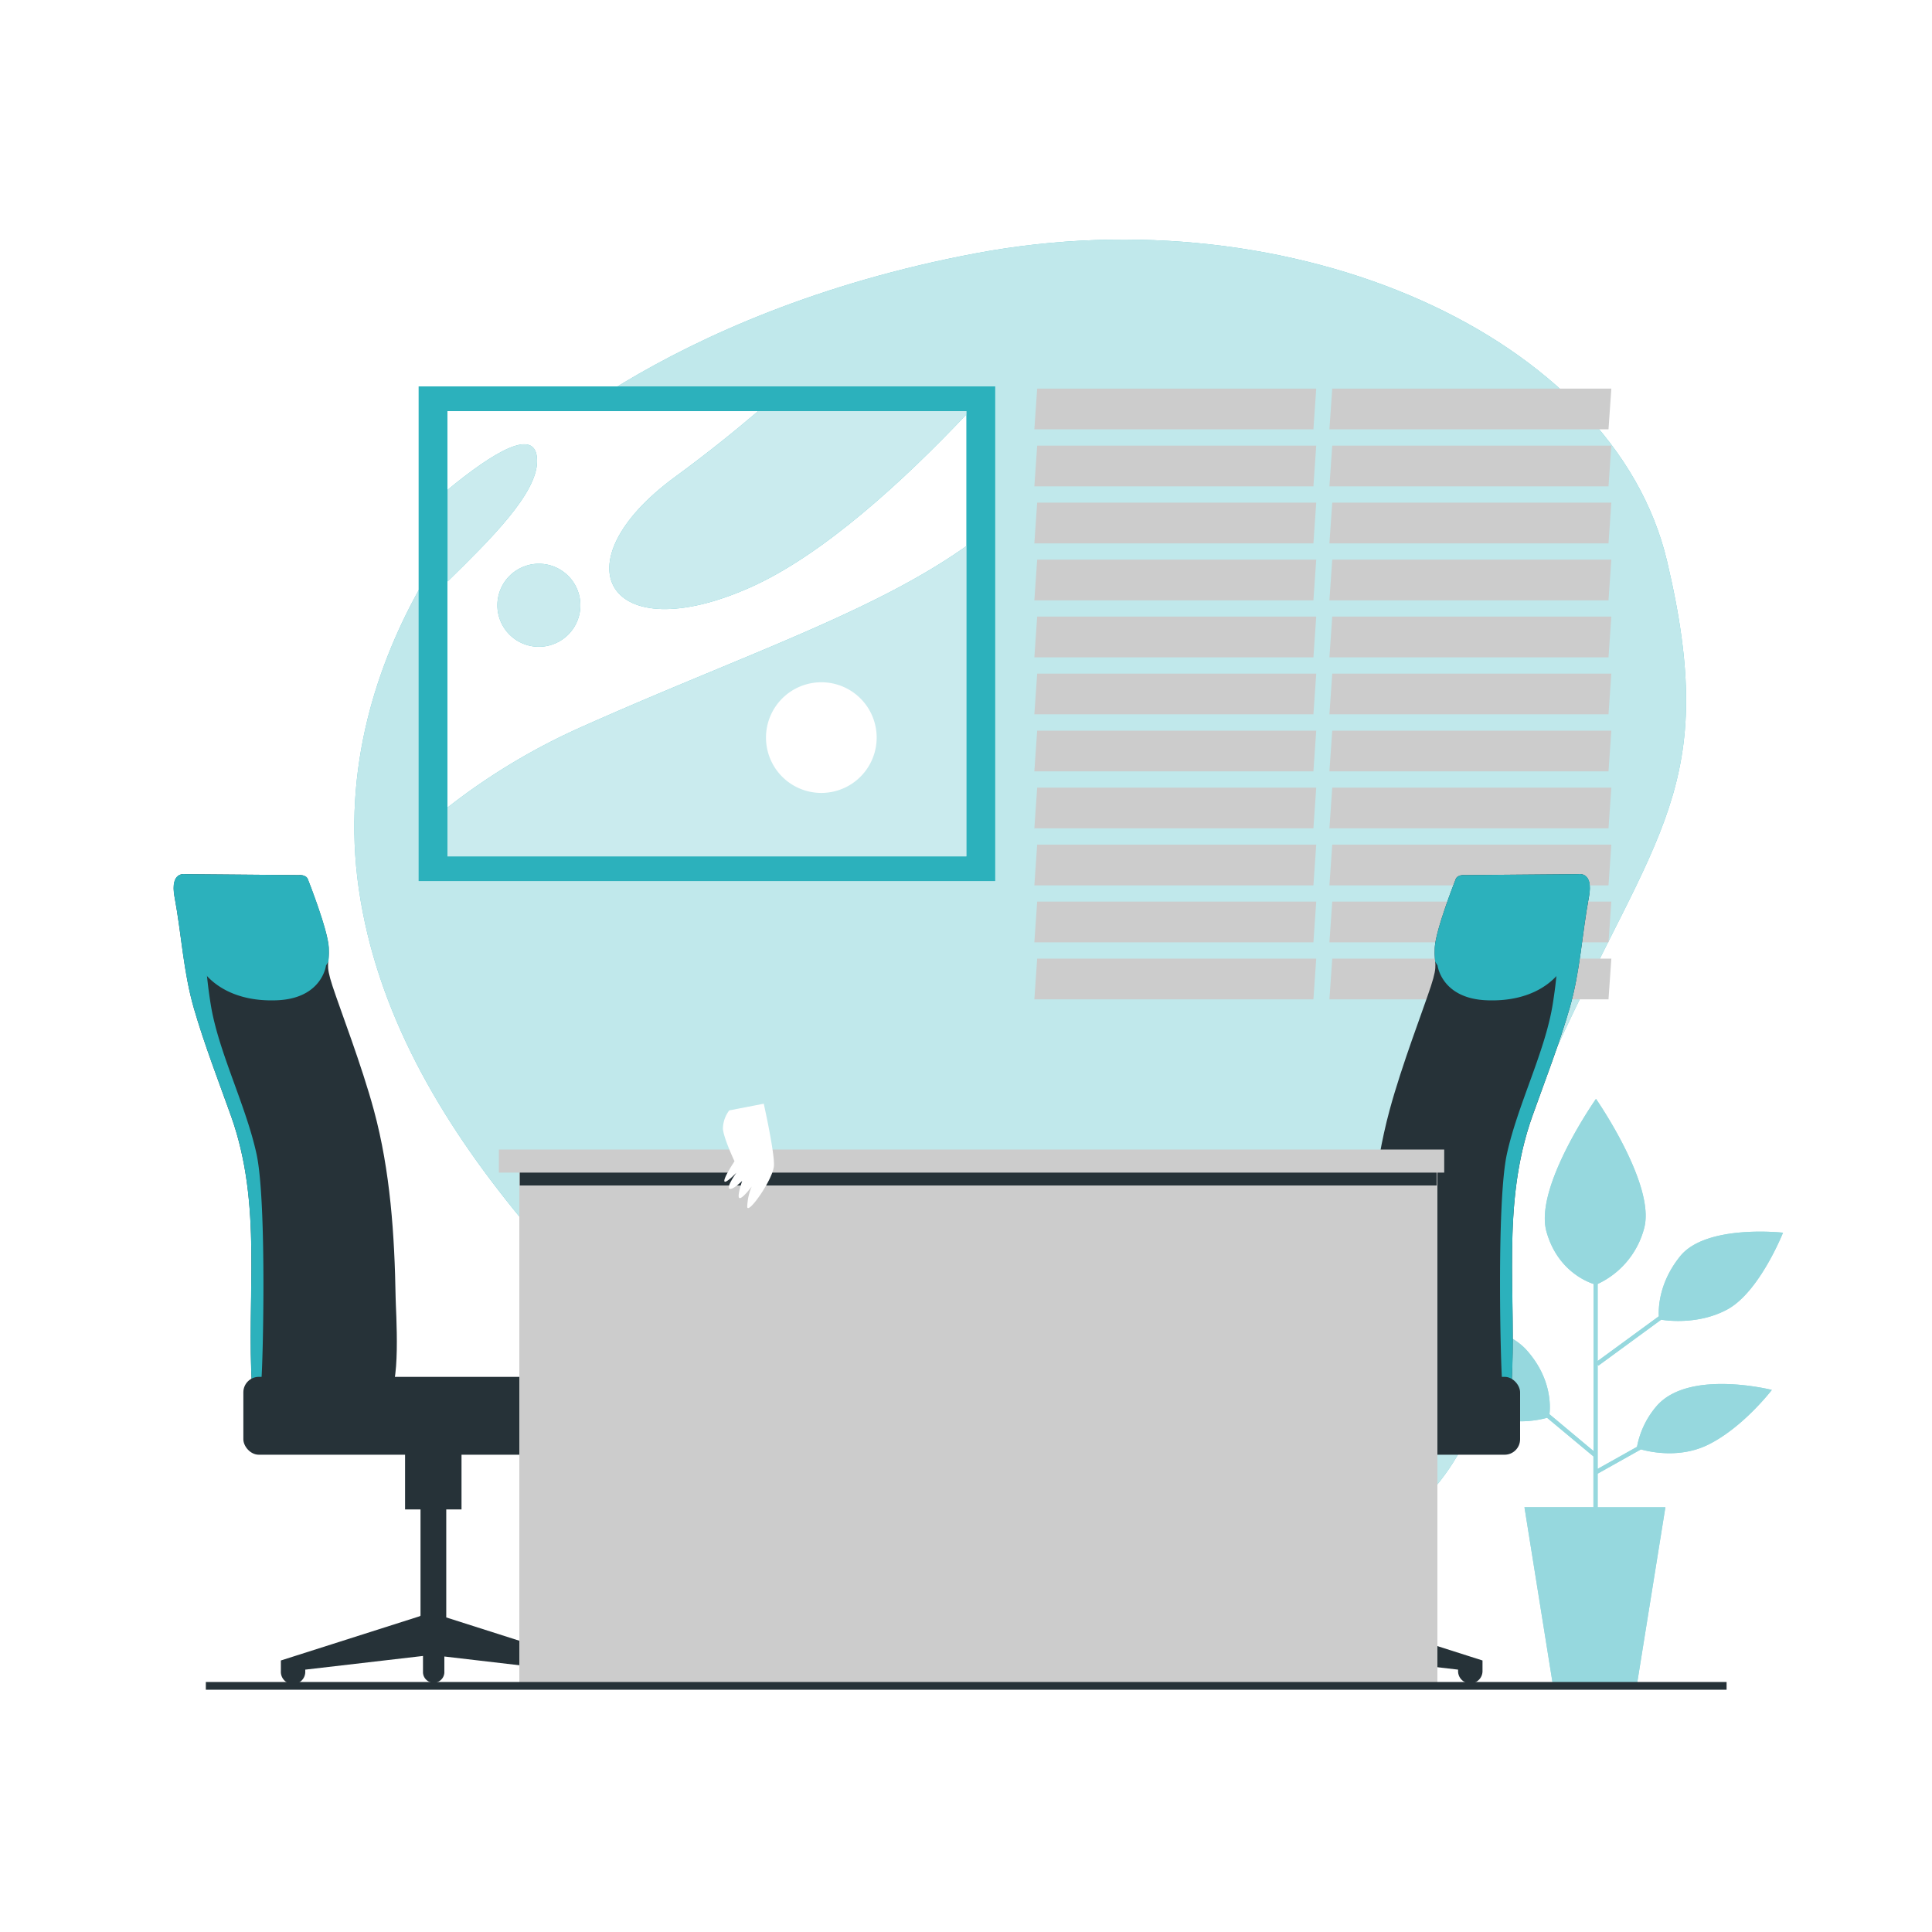 <svg class="animated" id="freepik_stories-business-deal" xmlns="http://www.w3.org/2000/svg" xmlns:xlink="http://www.w3.org/1999/xlink" viewBox="0 0 500 500" version="1.1" xmlns:svgjs="http://svgjs.com/svgjs"><style>svg#freepik_stories-business-deal:not(.animated) .animable {opacity: 0;}svg#freepik_stories-business-deal.animated #freepik--background-simple--inject-2 {animation: 1s 1 forwards cubic-bezier(.36,-0.01,.5,1.38) slideDown;animation-delay: 0s;}svg#freepik_stories-business-deal.animated #freepik--Window--inject-2 {animation: 1s 1 forwards cubic-bezier(.36,-0.01,.5,1.38) zoomOut;animation-delay: 0s;}svg#freepik_stories-business-deal.animated #freepik--Picture--inject-2 {animation: 1s 1 forwards cubic-bezier(.36,-0.01,.5,1.38) slideDown;animation-delay: 0s;}svg#freepik_stories-business-deal.animated #freepik--Plants--inject-2 {animation: 1s 1 forwards cubic-bezier(.36,-0.01,.5,1.38) zoomIn;animation-delay: 0s;}svg#freepik_stories-business-deal.animated #freepik--Desk--inject-2 {animation: 1s 1 forwards cubic-bezier(.36,-0.01,.5,1.38) zoomIn;animation-delay: 0s;}svg#freepik_stories-business-deal.animated #elnto8b4gv069 {animation: 1s 1 forwards cubic-bezier(.36,-0.01,.5,1.38) zoomIn;animation-delay: 0s;}svg#freepik_stories-business-deal.animated #elmbxbhtj6bmp {animation: 1s 1 forwards cubic-bezier(.36,-0.01,.5,1.38) zoomIn;animation-delay: 0.014s;opacity: 0}svg#freepik_stories-business-deal.animated #eltw99d7notwp {animation: 1s 1 forwards cubic-bezier(.36,-0.01,.5,1.38) zoomIn;animation-delay: 0.029s;opacity: 0}svg#freepik_stories-business-deal.animated #el1gt0g7ayy0s {animation: 1s 1 forwards cubic-bezier(.36,-0.01,.5,1.38) zoomIn;animation-delay: 0.043s;opacity: 0}svg#freepik_stories-business-deal.animated #elf0fyisnvpyr {animation: 1s 1 forwards cubic-bezier(.36,-0.01,.5,1.38) zoomIn;animation-delay: 0.058s;opacity: 0}svg#freepik_stories-business-deal.animated #el6on84kebf33 {animation: 1s 1 forwards cubic-bezier(.36,-0.01,.5,1.38) zoomIn;animation-delay: 0.072s;opacity: 0}svg#freepik_stories-business-deal.animated #eligy5wvxho7 {animation: 1s 1 forwards cubic-bezier(.36,-0.01,.5,1.38) zoomIn;animation-delay: 0.087s;opacity: 0}svg#freepik_stories-business-deal.animated #ela24zj5imo2o {animation: 1s 1 forwards cubic-bezier(.36,-0.01,.5,1.38) zoomIn;animation-delay: 0.101s;opacity: 0}svg#freepik_stories-business-deal.animated #elk7gz0vvrgq {animation: 1s 1 forwards cubic-bezier(.36,-0.01,.5,1.38) zoomIn;animation-delay: 0.116s;opacity: 0}svg#freepik_stories-business-deal.animated #eldwzdu1chstl {animation: 1s 1 forwards cubic-bezier(.36,-0.01,.5,1.38) zoomIn;animation-delay: 0.13s;opacity: 0}svg#freepik_stories-business-deal.animated #el6orbywaw9wq {animation: 1s 1 forwards cubic-bezier(.36,-0.01,.5,1.38) zoomIn;animation-delay: 0.145s;opacity: 0}svg#freepik_stories-business-deal.animated #elrljx8tdrjcp {animation: 1s 1 forwards cubic-bezier(.36,-0.01,.5,1.38) zoomIn;animation-delay: 0.159s;opacity: 0}svg#freepik_stories-business-deal.animated #elrx2erqa0e6s {animation: 1s 1 forwards cubic-bezier(.36,-0.01,.5,1.38) zoomIn;animation-delay: 0.174s;opacity: 0}svg#freepik_stories-business-deal.animated #el2pta6urp0lu {animation: 1s 1 forwards cubic-bezier(.36,-0.01,.5,1.38) zoomIn;animation-delay: 0.188s;opacity: 0}svg#freepik_stories-business-deal.animated #elhi2liywza9s {animation: 1s 1 forwards cubic-bezier(.36,-0.01,.5,1.38) zoomIn;animation-delay: 0.203s;opacity: 0}svg#freepik_stories-business-deal.animated #ellldyq0l92zq {animation: 1s 1 forwards cubic-bezier(.36,-0.01,.5,1.38) zoomIn;animation-delay: 0.217s;opacity: 0}svg#freepik_stories-business-deal.animated #el6w99ng5zhi {animation: 1s 1 forwards cubic-bezier(.36,-0.01,.5,1.38) zoomIn;animation-delay: 0.232s;opacity: 0}svg#freepik_stories-business-deal.animated #elk4mkjha4yh {animation: 1s 1 forwards cubic-bezier(.36,-0.01,.5,1.38) zoomIn;animation-delay: 0.246s;opacity: 0}svg#freepik_stories-business-deal.animated #elg573pnn7uvv {animation: 1s 1 forwards cubic-bezier(.36,-0.01,.5,1.38) zoomIn;animation-delay: 0.261s;opacity: 0}svg#freepik_stories-business-deal.animated #eljcvpxwjnjii {animation: 1s 1 forwards cubic-bezier(.36,-0.01,.5,1.38) zoomIn;animation-delay: 0.275s;opacity: 0}svg#freepik_stories-business-deal.animated #el1ggagjvdm5s {animation: 1s 1 forwards cubic-bezier(.36,-0.01,.5,1.38) zoomIn;animation-delay: 0.29s;opacity: 0}svg#freepik_stories-business-deal.animated #el6t5yazw0gpf {animation: 1s 1 forwards cubic-bezier(.36,-0.01,.5,1.38) zoomIn;animation-delay: 0.304s;opacity: 0}svg#freepik_stories-business-deal.animated #elgca5danz905 {animation: 1s 1 forwards cubic-bezier(.36,-0.01,.5,1.38) zoomIn;animation-delay: 0.319s;opacity: 0}svg#freepik_stories-business-deal.animated #elbyo64z0ktr {animation: 1s 1 forwards cubic-bezier(.36,-0.01,.5,1.38) zoomIn;animation-delay: 0.333s;opacity: 0}svg#freepik_stories-business-deal.animated #el7qic4ejkq6k {animation: 1s 1 forwards cubic-bezier(.36,-0.01,.5,1.38) zoomIn;animation-delay: 0.348s;opacity: 0}svg#freepik_stories-business-deal.animated #el2r0i0ff3hde {animation: 1s 1 forwards cubic-bezier(.36,-0.01,.5,1.38) zoomIn;animation-delay: 0.362s;opacity: 0}svg#freepik_stories-business-deal.animated #el1fal8y56z0k {animation: 1s 1 forwards cubic-bezier(.36,-0.01,.5,1.38) zoomIn;animation-delay: 0.377s;opacity: 0}svg#freepik_stories-business-deal.animated #elo1b86viltjq {animation: 1s 1 forwards cubic-bezier(.36,-0.01,.5,1.38) zoomIn;animation-delay: 0.391s;opacity: 0}svg#freepik_stories-business-deal.animated #el9mma1hk2dim {animation: 1s 1 forwards cubic-bezier(.36,-0.01,.5,1.38) zoomIn;animation-delay: 0.406s;opacity: 0}svg#freepik_stories-business-deal.animated #elb5kdmipn1js {animation: 1s 1 forwards cubic-bezier(.36,-0.01,.5,1.38) zoomIn;animation-delay: 0.42s;opacity: 0}svg#freepik_stories-business-deal.animated #elmu47aatwz2k {animation: 1s 1 forwards cubic-bezier(.36,-0.01,.5,1.38) zoomIn;animation-delay: 0.435s;opacity: 0}svg#freepik_stories-business-deal.animated #el5zuu2v45j5w {animation: 1s 1 forwards cubic-bezier(.36,-0.01,.5,1.38) zoomIn;animation-delay: 0.449s;opacity: 0}svg#freepik_stories-business-deal.animated #el5lbalp579fe {animation: 1s 1 forwards cubic-bezier(.36,-0.01,.5,1.38) zoomIn;animation-delay: 0.464s;opacity: 0}svg#freepik_stories-business-deal.animated #ellw9icgbuf9o {animation: 1s 1 forwards cubic-bezier(.36,-0.01,.5,1.38) zoomIn;animation-delay: 0.478s;opacity: 0}svg#freepik_stories-business-deal.animated #elukwq3x5u3x {animation: 1s 1 forwards cubic-bezier(.36,-0.01,.5,1.38) zoomIn;animation-delay: 0.493s;opacity: 0}svg#freepik_stories-business-deal.animated #elhn2jy8hq8sv {animation: 1s 1 forwards cubic-bezier(.36,-0.01,.5,1.38) zoomIn;animation-delay: 0.507s;opacity: 0}svg#freepik_stories-business-deal.animated #eljbr7n3jvry {animation: 1s 1 forwards cubic-bezier(.36,-0.01,.5,1.38) zoomIn;animation-delay: 0.522s;opacity: 0}svg#freepik_stories-business-deal.animated #elhhgeedsralp {animation: 1s 1 forwards cubic-bezier(.36,-0.01,.5,1.38) zoomIn;animation-delay: 0.536s;opacity: 0}svg#freepik_stories-business-deal.animated #el7ggikaxym56 {animation: 1s 1 forwards cubic-bezier(.36,-0.01,.5,1.38) zoomIn;animation-delay: 0.551s;opacity: 0}svg#freepik_stories-business-deal.animated #el07hoemixkzil {animation: 1s 1 forwards cubic-bezier(.36,-0.01,.5,1.38) zoomIn;animation-delay: 0.565s;opacity: 0}svg#freepik_stories-business-deal.animated #elww735ax3is {animation: 1s 1 forwards cubic-bezier(.36,-0.01,.5,1.38) zoomIn;animation-delay: 0.58s;opacity: 0}svg#freepik_stories-business-deal.animated #elwubo1cp8rt {animation: 1s 1 forwards cubic-bezier(.36,-0.01,.5,1.38) zoomIn;animation-delay: 0.594s;opacity: 0}svg#freepik_stories-business-deal.animated #el6j332fdqkgq {animation: 1s 1 forwards cubic-bezier(.36,-0.01,.5,1.38) zoomIn;animation-delay: 0.609s;opacity: 0}svg#freepik_stories-business-deal.animated #el448n22hjk1b {animation: 1s 1 forwards cubic-bezier(.36,-0.01,.5,1.38) zoomIn;animation-delay: 0.623s;opacity: 0}svg#freepik_stories-business-deal.animated #elphk2boezdz {animation: 1s 1 forwards cubic-bezier(.36,-0.01,.5,1.38) zoomIn;animation-delay: 0.638s;opacity: 0}svg#freepik_stories-business-deal.animated #elkmh7y47ahh {animation: 1s 1 forwards cubic-bezier(.36,-0.01,.5,1.38) zoomIn;animation-delay: 0.652s;opacity: 0}svg#freepik_stories-business-deal.animated #elay9qsskd9jb {animation: 1s 1 forwards cubic-bezier(.36,-0.01,.5,1.38) zoomIn;animation-delay: 0.667s;opacity: 0}svg#freepik_stories-business-deal.animated #eluigi958agh {animation: 1s 1 forwards cubic-bezier(.36,-0.01,.5,1.38) zoomIn;animation-delay: 0.681s;opacity: 0}svg#freepik_stories-business-deal.animated #elwh8m78erpue {animation: 1s 1 forwards cubic-bezier(.36,-0.01,.5,1.38) zoomIn;animation-delay: 0.696s;opacity: 0}svg#freepik_stories-business-deal.animated #elhzkyl03xk4s {animation: 1s 1 forwards cubic-bezier(.36,-0.01,.5,1.38) zoomIn;animation-delay: 0.71s;opacity: 0}svg#freepik_stories-business-deal.animated #elit6dkja4ofn {animation: 1s 1 forwards cubic-bezier(.36,-0.01,.5,1.38) zoomIn;animation-delay: 0.725s;opacity: 0}svg#freepik_stories-business-deal.animated #el0gv3n8fa5c8 {animation: 1s 1 forwards cubic-bezier(.36,-0.01,.5,1.38) zoomIn;animation-delay: 0.739s;opacity: 0}svg#freepik_stories-business-deal.animated #eleg5n3pfxuws {animation: 1s 1 forwards cubic-bezier(.36,-0.01,.5,1.38) zoomIn;animation-delay: 0.754s;opacity: 0}svg#freepik_stories-business-deal.animated #elaxq85lkvrqp {animation: 1s 1 forwards cubic-bezier(.36,-0.01,.5,1.38) zoomIn;animation-delay: 0.768s;opacity: 0}svg#freepik_stories-business-deal.animated #elssfer9jz00a {animation: 1s 1 forwards cubic-bezier(.36,-0.01,.5,1.38) zoomIn;animation-delay: 0.783s;opacity: 0}svg#freepik_stories-business-deal.animated #el2067t46ih4i {animation: 1s 1 forwards cubic-bezier(.36,-0.01,.5,1.38) zoomIn;animation-delay: 0.797s;opacity: 0}svg#freepik_stories-business-deal.animated #elu9o6md24e7e {animation: 1s 1 forwards cubic-bezier(.36,-0.01,.5,1.38) zoomIn;animation-delay: 0.812s;opacity: 0}svg#freepik_stories-business-deal.animated #elm8i96gvxpw {animation: 1s 1 forwards cubic-bezier(.36,-0.01,.5,1.38) zoomIn;animation-delay: 0.826s;opacity: 0}svg#freepik_stories-business-deal.animated #el6slbmem632o {animation: 1s 1 forwards cubic-bezier(.36,-0.01,.5,1.38) zoomIn;animation-delay: 0.841s;opacity: 0}svg#freepik_stories-business-deal.animated #elc7ltdmx82af {animation: 1s 1 forwards cubic-bezier(.36,-0.01,.5,1.38) zoomIn;animation-delay: 0.855s;opacity: 0}svg#freepik_stories-business-deal.animated #el3qlf946yan5 {animation: 1s 1 forwards cubic-bezier(.36,-0.01,.5,1.38) zoomIn;animation-delay: 0.87s;opacity: 0}svg#freepik_stories-business-deal.animated #el95d8d714d3d {animation: 1s 1 forwards cubic-bezier(.36,-0.01,.5,1.38) zoomIn;animation-delay: 0.884s;opacity: 0}svg#freepik_stories-business-deal.animated #elx1c30vkkw18 {animation: 1s 1 forwards cubic-bezier(.36,-0.01,.5,1.38) zoomIn;animation-delay: 0.899s;opacity: 0}svg#freepik_stories-business-deal.animated #el7bd9cl11opv {animation: 1s 1 forwards cubic-bezier(.36,-0.01,.5,1.38) zoomIn;animation-delay: 0.913s;opacity: 0}svg#freepik_stories-business-deal.animated #el56pgqzswl5e {animation: 1s 1 forwards cubic-bezier(.36,-0.01,.5,1.38) zoomIn;animation-delay: 0.928s;opacity: 0}svg#freepik_stories-business-deal.animated #elaxsc2z0sa3l {animation: 1s 1 forwards cubic-bezier(.36,-0.01,.5,1.38) zoomIn;animation-delay: 0.942s;opacity: 0}svg#freepik_stories-business-deal.animated #elwex4fkgvi0b {animation: 1s 1 forwards cubic-bezier(.36,-0.01,.5,1.38) zoomIn;animation-delay: 0.957s;opacity: 0}svg#freepik_stories-business-deal.animated #eli9ehkrwu3rq {animation: 1s 1 forwards cubic-bezier(.36,-0.01,.5,1.38) zoomIn;animation-delay: 0.971s;opacity: 0}svg#freepik_stories-business-deal.animated #el2zscufoxqxy {animation: 1s 1 forwards cubic-bezier(.36,-0.01,.5,1.38) zoomIn;animation-delay: 0.986s;opacity: 0}svg#freepik_stories-business-deal.animated #freepik--Characters--inject-2 {animation: 1s 1 forwards cubic-bezier(.36,-0.01,.5,1.38) zoomIn,1.5s Infinite  linear shake;animation-delay: 0s,1s;}svg#freepik_stories-business-deal.animated #freepik--Floor--inject-2 {animation: 1s 1 forwards cubic-bezier(.36,-0.01,.5,1.38) fadeIn;animation-delay: 0s;}            @keyframes slideDown {                0% {                    opacity: 0;                    transform: translateY(-30px);                }                100% {                    opacity: 1;                    transform: translateY(0);                }            }                    @keyframes zoomOut {                0% {                    opacity: 0;                    transform: scale(1.5);                }                100% {                    opacity: 1;                    transform: scale(1);                }            }                    @keyframes zoomIn {                0% {                    opacity: 0;                    transform: scale(0.5);                }                100% {                    opacity: 1;                    transform: scale(1);                }            }                    @keyframes shake {                10%, 90% {                    transform: translate3d(-1px, 0, 0);                  }                  20%, 80% {                    transform: translate3d(2px, 0, 0);                  }                  30%, 50%, 70% {                    transform: translate3d(-4px, 0, 0);                  }                  40%, 60% {                    transform: translate3d(4px, 0, 0);                  }            }                    @keyframes fadeIn {                0% {                    opacity: 0;                }                100% {                    opacity: 1;                }            }        </style><g id="freepik--background-simple--inject-2" class="animable animator-active" style="transform-origin: 264.029px 240.241px;"><path d="M131.92,120.89s-48.27,45.74-39.06,109.2S158.55,342.56,203,383.34s107.55,46.38,153.07,15.17S377,327.83,402.72,271.56s42.49-68.19,28.69-126.42S335,50.12,252.77,65.51,131.92,120.89,131.92,120.89Z" style="fill: #2CB1BC; transform-origin: 264.029px 240.241px;" id="elr4zfl43ro9e" class="animable"></path><g id="eleka3kwc3in"><path d="M131.92,120.89s-48.27,45.74-39.06,109.2S158.55,342.56,203,383.34s107.55,46.38,153.07,15.17S377,327.83,402.72,271.56s42.49-68.19,28.69-126.42S335,50.12,252.77,65.51,131.92,120.89,131.92,120.89Z" style="fill: rgb(255, 255, 255); opacity: 0.7; transform-origin: 264.029px 240.241px;" class="animable" id="el6a00ffpera"></path></g></g><g id="freepik--Window--inject-2" class="animable" style="transform-origin: 342.35px 179.605px;"><polygon points="339.91 111.11 267.69 111.11 268.42 100.58 340.64 100.58 339.91 111.11" style="fill: rgb(204, 204, 204); transform-origin: 304.165px 105.845px;" id="elpg2o9m27uf" class="animable"></polygon><polygon points="339.91 125.86 267.69 125.86 268.42 115.33 340.64 115.33 339.91 125.86" style="fill: rgb(204, 204, 204); transform-origin: 304.165px 120.595px;" id="elqonbhqfo6je" class="animable"></polygon><polygon points="339.91 140.62 267.69 140.62 268.42 130.08 340.64 130.08 339.91 140.62" style="fill: rgb(204, 204, 204); transform-origin: 304.165px 135.35px;" id="elc1cap7c1a9" class="animable"></polygon><polygon points="339.91 155.37 267.69 155.37 268.42 144.83 340.64 144.83 339.91 155.37" style="fill: rgb(204, 204, 204); transform-origin: 304.165px 150.1px;" id="elhvhewzxnz5" class="animable"></polygon><polygon points="339.91 170.12 267.69 170.12 268.42 159.58 340.64 159.58 339.91 170.12" style="fill: rgb(204, 204, 204); transform-origin: 304.165px 164.85px;" id="elc90dxp5qsek" class="animable"></polygon><polygon points="339.91 184.87 267.69 184.87 268.42 174.34 340.64 174.34 339.91 184.87" style="fill: rgb(204, 204, 204); transform-origin: 304.165px 179.605px;" id="elv9wz6bzfumr" class="animable"></polygon><polygon points="339.91 199.62 267.69 199.62 268.42 189.09 340.64 189.09 339.91 199.62" style="fill: rgb(204, 204, 204); transform-origin: 304.165px 194.355px;" id="eln0z4yyqtiga" class="animable"></polygon><polygon points="339.91 214.38 267.69 214.38 268.42 203.84 340.64 203.84 339.91 214.38" style="fill: rgb(204, 204, 204); transform-origin: 304.165px 209.11px;" id="els9jnimf1bhr" class="animable"></polygon><polygon points="339.91 229.13 267.69 229.13 268.42 218.59 340.64 218.59 339.91 229.13" style="fill: rgb(204, 204, 204); transform-origin: 304.165px 223.86px;" id="ely8620iblqug" class="animable"></polygon><polygon points="339.91 243.88 267.69 243.88 268.42 233.34 340.64 233.34 339.91 243.88" style="fill: rgb(204, 204, 204); transform-origin: 304.165px 238.61px;" id="eltjrkbhjz8l" class="animable"></polygon><polygon points="339.91 258.63 267.69 258.63 268.42 248.09 340.64 248.09 339.91 258.63" style="fill: rgb(204, 204, 204); transform-origin: 304.165px 253.36px;" id="el11fcqjctpe0n" class="animable"></polygon><polygon points="416.28 111.11 344.05 111.11 344.78 100.58 417.01 100.58 416.28 111.11" style="fill: rgb(204, 204, 204); transform-origin: 380.53px 105.845px;" id="elqcdrrhpqcn" class="animable"></polygon><polygon points="416.28 125.86 344.05 125.86 344.78 115.33 417.01 115.33 416.28 125.86" style="fill: rgb(204, 204, 204); transform-origin: 380.53px 120.595px;" id="elonb2f19x5r" class="animable"></polygon><polygon points="416.28 140.62 344.05 140.62 344.78 130.08 417.01 130.08 416.28 140.62" style="fill: rgb(204, 204, 204); transform-origin: 380.53px 135.35px;" id="elivmujzyqdw" class="animable"></polygon><polygon points="416.28 155.37 344.05 155.37 344.78 144.83 417.01 144.83 416.28 155.37" style="fill: rgb(204, 204, 204); transform-origin: 380.53px 150.1px;" id="eln1aawdspwf" class="animable"></polygon><polygon points="416.28 170.12 344.05 170.12 344.78 159.58 417.01 159.58 416.28 170.12" style="fill: rgb(204, 204, 204); transform-origin: 380.53px 164.85px;" id="elwuosxh0co2" class="animable"></polygon><polygon points="416.28 184.87 344.05 184.87 344.78 174.34 417.01 174.34 416.28 184.87" style="fill: rgb(204, 204, 204); transform-origin: 380.53px 179.605px;" id="el17cvmnoxgpo" class="animable"></polygon><polygon points="416.28 199.62 344.05 199.62 344.78 189.09 417.01 189.09 416.28 199.62" style="fill: rgb(204, 204, 204); transform-origin: 380.53px 194.355px;" id="el7ii664ulgna" class="animable"></polygon><polygon points="416.28 214.38 344.05 214.38 344.78 203.84 417.01 203.84 416.28 214.38" style="fill: rgb(204, 204, 204); transform-origin: 380.53px 209.11px;" id="el3qacx8a01k6" class="animable"></polygon><polygon points="416.28 229.13 344.05 229.13 344.78 218.59 417.01 218.59 416.28 229.13" style="fill: rgb(204, 204, 204); transform-origin: 380.53px 223.86px;" id="el0ro32szji24" class="animable"></polygon><polygon points="416.28 243.88 344.05 243.88 344.78 233.34 417.01 233.34 416.28 243.88" style="fill: rgb(204, 204, 204); transform-origin: 380.53px 238.61px;" id="elwvlnp2mg87k" class="animable"></polygon><polygon points="416.28 258.63 344.05 258.63 344.78 248.09 417.01 248.09 416.28 258.63" style="fill: rgb(204, 204, 204); transform-origin: 380.53px 253.36px;" id="el1eqjqt2h1w8" class="animable"></polygon></g><g id="freepik--Picture--inject-2" class="animable" style="transform-origin: 182.95px 164.01px;"><rect x="108.34" y="100" width="149.22" height="128.02" style="fill: #2CB1BC; transform-origin: 182.95px 164.01px;" id="el40y7oe6edtw" class="animable"></rect><rect x="115.8" y="106.4" width="134.29" height="115.22" style="fill: rgb(255, 255, 255); transform-origin: 182.945px 164.01px;" id="el7ynugifzn7t" class="animable"></rect><g style="clip-path: url(&quot;#freepik--clip-path--inject-2&quot;); transform-origin: 182.945px 164.015px;" id="elo36dhmax8c7" class="animable"><path d="M250.09,141.33c-24.15,17.18-58.74,28.58-98.87,46.49A165.3,165.3,0,0,0,115.8,209v12.63H250.09Z" style="fill: #2CB1BC; transform-origin: 182.945px 181.48px;" id="elfh7vatgarlc" class="animable"></path><path d="M250.09,106.4H196.2c-6,5.13-13.09,10.86-21.47,17-30.67,22.49-17.38,45,19.43,28.62,18.89-8.39,39.92-27.82,55.93-44.75Z" style="fill: #2CB1BC; transform-origin: 203.889px 132.016px;" id="elig53ne52uoo" class="animable"></path><path d="M139,119.32c0-9.39-11.69-2-23.15,7.44v23.71C127,139.53,139,127.72,139,119.32Z" style="fill: #2CB1BC; transform-origin: 127.425px 132.723px;" id="el70f9y589spu" class="animable"></path><path d="M150.2,156.64a10.74,10.74,0,1,1-10.74-10.74A10.74,10.74,0,0,1,150.2,156.64Z" style="fill: #2CB1BC; transform-origin: 139.46px 156.64px;" id="el8ngjzcd8ess" class="animable"></path><g id="elpk8dobb6ml"><path d="M250.09,141.33c-24.15,17.18-58.74,28.58-98.87,46.49A165.3,165.3,0,0,0,115.8,209v12.63H250.09Z" style="fill: rgb(255, 255, 255); opacity: 0.75; transform-origin: 182.945px 181.48px;" class="animable" id="el853xzpyeuh"></path></g><g id="el2yflhz74hwy"><path d="M250.09,106.4H196.2c-6,5.13-13.09,10.86-21.47,17-30.67,22.49-17.38,45,19.43,28.62,18.89-8.39,39.92-27.82,55.93-44.75Z" style="fill: rgb(255, 255, 255); opacity: 0.75; transform-origin: 203.889px 132.016px;" class="animable" id="elqle0kotf7z"></path></g><g id="elsj5i3nfu1fn"><g style="opacity: 0.75; transform-origin: 127.425px 132.723px;" class="animable" id="el1ptcv45smjf"><path d="M139,119.32c0-9.39-11.69-2-23.15,7.44v23.71C127,139.53,139,127.72,139,119.32Z" style="fill: rgb(255, 255, 255); transform-origin: 127.425px 132.723px;" id="eltn988z0pxy" class="animable"></path></g></g><g id="elqfuzw26aou"><path d="M150.2,156.64a10.74,10.74,0,1,1-10.74-10.74A10.74,10.74,0,0,1,150.2,156.64Z" style="fill: rgb(255, 255, 255); opacity: 0.75; transform-origin: 139.46px 156.64px;" class="animable" id="elklyysdpfr9"></path></g></g><path d="M226.88,190.89a14.32,14.32,0,1,1-14.31-14.32A14.31,14.31,0,0,1,226.88,190.89Z" style="fill: rgb(255, 255, 255); transform-origin: 212.56px 190.89px;" id="eljh7mykba5gb" class="animable"></path></g><g id="freepik--Plants--inject-2" class="animable" style="transform-origin: 414.175px 360.01px;"><path d="M428.74,363.88a22.52,22.52,0,0,0-5.08,10.56l-10.19,5.71v-27l.2.27,16.23-11.88c2.05.32,9.93,1.22,17.11-2.65,8.34-4.49,14.43-19.87,14.43-19.87s-19.88-2.25-26.61,6.09c-5.46,6.76-5.65,13.31-5.52,15.54l-15.84,11.59V332.29a22.06,22.06,0,0,0,12.07-14.57c2.88-11.22-12.5-33.33-12.5-33.33s-16,22.76-12.83,34.3c2.72,9.77,10,12.87,12.19,13.59v43.25L401,366c.26-2.28.47-9.41-5.88-16.55-7.7-8.66-28.21-8-28.21-8s8.65,17.31,16,23.08c6.44,5,15.33,3,17.47,2.39l12,10v13.15H394.53l7.29,45.56h21.87L431,390.08H413.47v-8.7l11.2-6.28c2.72.76,10.33,2.32,17.53-1.28,9-4.49,16.35-14.11,16.35-14.11S437.08,354.26,428.74,363.88Z" style="fill: #2CB1BC; transform-origin: 414.175px 360.01px;" id="elz4wzixsfqa" class="animable"></path><g id="el803erwx9j07"><path d="M428.74,363.88a22.52,22.52,0,0,0-5.08,10.56l-10.19,5.71v-27l.2.27,16.23-11.88c2.05.32,9.93,1.22,17.11-2.65,8.34-4.49,14.43-19.87,14.43-19.87s-19.88-2.25-26.61,6.09c-5.46,6.76-5.65,13.31-5.52,15.54l-15.84,11.59V332.29a22.06,22.06,0,0,0,12.07-14.57c2.88-11.22-12.5-33.33-12.5-33.33s-16,22.76-12.83,34.3c2.72,9.77,10,12.87,12.19,13.59v43.25L401,366c.26-2.28.47-9.41-5.88-16.55-7.7-8.66-28.21-8-28.21-8s8.65,17.31,16,23.08c6.44,5,15.33,3,17.47,2.39l12,10v13.15H394.53l7.29,45.56h21.87L431,390.08H413.47v-8.7l11.2-6.28c2.72.76,10.33,2.32,17.53-1.28,9-4.49,16.35-14.11,16.35-14.11S437.08,354.26,428.74,363.88Z" style="fill: rgb(255, 255, 255); opacity: 0.5; transform-origin: 414.175px 360.01px;" class="animable" id="elhhopt35ga1p"></path></g></g><g id="freepik--Desk--inject-2" class="animable" style="transform-origin: 228.193px 331.253px;"><path d="M408.53,226.23l-29.43.25s-2-.25-2.43,1.21c0,0-5.11,12.9-5.35,17.52s1,3.89-1,10-7.54,20.43-10.7,32.11c-4.25,15.69-5.36,32.35-5.63,48.55,0,2.6-1.6,25,2.45,25,3.36,0,34.33,4.11,34.7-1.86,1.49-23.8-2.81-47.05,5.45-70.19,3.21-9,6.89-18.48,9.62-27.88s3.2-19.18,5-28.8C412.42,225.5,408.53,226.23,408.53,226.23Z" style="fill: rgb(38, 50, 56); transform-origin: 382.561px 294.228px;" id="elo7c95c604ef" class="animable"></path><path d="M411.42,229.15c-.29-3.4-2.89-2.92-2.89-2.92l-29.43.25s-2-.25-2.43,1.21c0,0-5.11,12.9-5.35,17.52a21.2,21.2,0,0,0,.1,3.66l.62,1s1,8.51,12.65,9,18.25-4.87,20.68-10,3.41-13.38,5.35-18.25A16.16,16.16,0,0,1,411.42,229.15Z" style="fill: #2CB1BC; transform-origin: 391.351px 242.554px;" id="elnjis34ig4yo" class="animable"></path><path d="M404.59,238.65c-2,7.11-.79,9.08-2.76,21.32s-9.08,26-11.85,38.69-1.57,57.24-1.18,59.22a17.12,17.12,0,0,1,.17,3.17c1.33-.5,2.13-1.18,2.19-2.11,1.49-23.8-2.81-47.05,5.45-70.19,3.21-9,6.89-18.48,9.62-27.88s3.2-19.18,5-28.8c.75-4-.43-5.31-1.46-5.7l0,0A53,53,0,0,0,404.59,238.65Z" style="fill: #2CB1BC; transform-origin: 399.836px 293.71px;" id="ellnllh78cwoa" class="animable"></path><path d="M347.74,418.28l-.2-.16V390.64h3.95V373.27h-14.6v17.37h3.94v27.95l-34.94,11.14v2.76a3.16,3.16,0,1,0,6.32,0v-.39l29.22-3.4v4.19a2.76,2.76,0,0,0,5.52,0v-4.33l30.4,3.54v.39a3.16,3.16,0,1,0,6.32,0v-2.76Z" style="fill: rgb(38, 50, 56); transform-origin: 344.78px 404.46px;" id="elbzu7bcyomzr" class="animable"></path><rect x="298.63" y="356.33" width="94.77" height="20.15" rx="4" style="fill: rgb(38, 50, 56); transform-origin: 346.015px 366.405px;" id="elnl5gwveiyxb" class="animable"></rect><path d="M47.84,226.23l29.43.25s2-.25,2.44,1.21c0,0,5.11,12.9,5.35,17.52s-1,3.89,1,10,7.54,20.43,10.7,32.11c4.26,15.69,5.36,32.35,5.63,48.55,0,2.6,1.6,25-2.45,25-3.35,0-34.32,4.11-34.7-1.86-1.48-23.8,2.81-47.05-5.45-70.19-3.21-9-6.89-18.48-9.61-27.88s-3.2-19.18-5-28.8C44,225.5,47.84,226.23,47.84,226.23Z" style="fill: rgb(38, 50, 56); transform-origin: 73.828px 294.228px;" id="elqt54mvyuter" class="animable"></path><path d="M45,229.15c.29-3.4,2.88-2.92,2.88-2.92l29.43.25s2-.25,2.44,1.21c0,0,5.11,12.9,5.35,17.52a22,22,0,0,1-.11,3.66l-.62,1s-1,8.51-12.65,9S53.44,254,51,248.86s-3.4-13.38-5.35-18.25A13.74,13.74,0,0,0,45,229.15Z" style="fill: #2CB1BC; transform-origin: 65.066px 242.554px;" id="elcvpl2k3zjkn" class="animable"></path><path d="M51.78,238.65c2,7.11.79,9.08,2.76,21.32s9.09,26,11.85,38.69S68,355.9,67.57,357.88a18,18,0,0,0-.17,3.17c-1.32-.5-2.13-1.18-2.19-2.11-1.48-23.8,2.81-47.05-5.45-70.19-3.21-9-6.89-18.48-9.61-27.88s-3.2-19.18-5-28.8c-.74-4,.44-5.31,1.46-5.7l0,0A52.5,52.5,0,0,1,51.78,238.65Z" style="fill: #2CB1BC; transform-origin: 56.547px 293.71px;" id="elrosvvpi5nl" class="animable"></path><path d="M108.63,418.28l.2-.16V390.64h-4V373.27h14.61v17.37h-3.95v27.95l34.94,11.14v2.76a3.16,3.16,0,0,1-6.32,0v-.39L115,428.7v4.19a2.77,2.77,0,0,1-5.53,0v-4.33L79,432.1v.39a3.16,3.16,0,1,1-6.31,0v-2.76Z" style="fill: rgb(38, 50, 56); transform-origin: 111.557px 404.549px;" id="el7xiuadgicwg" class="animable"></path><g id="elbr21j3xqcve"><rect x="62.98" y="356.33" width="94.77" height="20.15" rx="4" style="fill: rgb(38, 50, 56); transform-origin: 110.365px 366.405px; transform: rotate(180deg);" class="animable" id="elmoio6v7m97"></rect></g><rect x="134.4" y="299.74" width="237.6" height="136.56" style="fill: rgb(204, 204, 204); transform-origin: 253.2px 368.02px;" id="el0thxlr7vrokr" class="animable"></rect><rect x="134.52" y="303.02" width="237.3" height="3.78" style="fill: rgb(38, 50, 56); transform-origin: 253.17px 304.91px;" id="eldempa5g4hqc" class="animable"></rect><rect x="129.11" y="297.5" width="244.65" height="5.97" style="fill: rgb(204, 204, 204); transform-origin: 251.435px 300.485px;" id="elwpqua77bj" class="animable"></rect></g><g id="freepik--Characters--inject-2" class="animable" style="transform-origin: 231.65px 279.287px;"><path d="M197.66,285.64s2.8,12.51,2.64,16-6.75,12.84-6.92,10.7a14.6,14.6,0,0,1,1.16-5.27s-2.31,3.13-3.13,3,.66-4.45.66-4.45-2.47,2.47-3.3,2,1.81-4.12,1.81-4.12-3,3.13-3.12,2.14,2.63-5.1,2.63-5.1-2.8-5.93-3-8.4a8,8,0,0,1,1.64-4.77Z" style="fill: rgb(255, 255, 255); transform-origin: 193.698px 299.147px;" id="elnto8b4gv069" class="animable"></path><g style="clip-path: url(&quot;#freepik--clip-path-2--inject-2&quot;); transform-origin: 193.698px 299.147px;" id="elmbxbhtj6bmp" class="animable"><path d="M197.66,285.64s2.8,12.51,2.64,16-6.75,12.84-6.92,10.7a14.6,14.6,0,0,1,1.16-5.27s-2.31,3.13-3.13,3,.66-4.45.66-4.45-2.47,2.47-3.3,2,1.81-4.12,1.81-4.12-3,3.13-3.12,2.14,2.63-5.1,2.63-5.1-2.8-5.93-3-8.4a8,8,0,0,1,1.64-4.77Z" style="fill: rgb(217, 217, 217); transform-origin: 193.698px 299.147px;" id="elkg7uvqdin5q" class="animable"></path></g><path d="M197.66,285.64s2.8,12.51,2.64,16-6.75,12.84-6.92,10.7a14.6,14.6,0,0,1,1.16-5.27s-2.31,3.13-3.13,3,.66-4.45.66-4.45-2.47,2.47-3.3,2,1.81-4.12,1.81-4.12-3,3.13-3.12,2.14,2.63-5.1,2.63-5.1-2.8-5.93-3-8.4a8,8,0,0,1,1.64-4.77Z" style="fill: none; stroke: rgb(38, 50, 56); stroke-linecap: round; stroke-linejoin: round; transform-origin: 193.698px 299.147px;" id="eltw99d7notwp" class="animable"></path><path d="M197,285.64s2,8.73,1.82,11.2-2.64,9.71-4.45,8.39,1.15-6.25,1.15-6.25-5.08-3.57-6.25-6.92-.5-4.77-.5-4.77Z" style="fill: rgb(255, 255, 255); transform-origin: 193.705px 295.515px;" id="el1gt0g7ayy0s" class="animable"></path><g style="clip-path: url(&quot;#freepik--clip-path-3--inject-2&quot;); transform-origin: 193.705px 295.515px;" id="elf0fyisnvpyr" class="animable"><path d="M197,285.64s2,8.73,1.82,11.2-2.64,9.71-4.45,8.39,1.15-6.25,1.15-6.25-5.08-3.57-6.25-6.92-.5-4.77-.5-4.77Z" style="fill: rgb(217, 217, 217); transform-origin: 193.705px 295.515px;" id="eles7dcgqqeej" class="animable"></path></g><path d="M197,285.64s2,8.73,1.82,11.2-2.64,9.71-4.45,8.39,1.15-6.25,1.15-6.25-5.08-3.57-6.25-6.92-.5-4.77-.5-4.77Z" style="fill: none; stroke: rgb(38, 50, 56); stroke-linecap: round; stroke-linejoin: round; transform-origin: 193.705px 295.515px;" id="el6on84kebf33" class="animable"></path><polygon points="190.97 244.73 197.98 286.48 188.1 288.71 178.22 256.52 190.97 244.73" style="fill: rgb(38, 50, 56); stroke: rgb(38, 50, 56); stroke-linecap: round; stroke-linejoin: round; transform-origin: 188.1px 266.72px;" id="eligy5wvxho7" class="animable"></polygon><path d="M188.1,265.13s.64,49.72,1.59,63.11-2.55,31.24-5.73,36.34-17.22,37-16.58,38.89,3.51,7.65,3.51,9.24v6.69s15.93,10.52,17.21,10.52,2.87,2.55-.32,4.47-38.89,1.91-40.48.63a7.72,7.72,0,0,1-2.23-3.5s-5.1,1.91-4.78-2.87,6.05-25.18,6.05-25.18-3.5-22.32-2.23-36.66,5.74-31.56,5.74-35.06-4.46-26.78-5.1-30.6-9.88-14.67-5.74-23.27,7.33-22.32,8.61-23.27,18.49-1.6,25.5,0S187.78,256.2,188.1,265.13Z" style="fill: rgb(38, 50, 56); stroke: rgb(38, 50, 56); stroke-linecap: round; stroke-linejoin: round; transform-origin: 163.898px 344.777px;" id="ela24zj5imo2o" class="animable"></path><path d="M156.5,164.91s-5.45,4.88-6.39,6.57-12.38,18-12.57,29.66S146,248.06,146,248.06L133,281.13l3.76,1.5,3.75-4.13v6.2s4.32,3.94,15.58,7.69,25.72-.56,25.72-.56l4.31-27.44v27.07l5.07-3.38L191.6,243s4.13-24.21,4.13-31-11.45-28-16.52-34.16-13.52-11.26-16-13.14S156.5,164.91,156.5,164.91Z" style="fill: rgb(38, 50, 56); transform-origin: 164.365px 228.919px;" id="elk7gz0vvrgq" class="animable"></path><g style="clip-path: url(&quot;#freepik--clip-path-4--inject-2&quot;); transform-origin: 164.365px 228.919px;" id="eldwzdu1chstl" class="animable"><g id="el34n8gb8f126"><path d="M156.5,164.91s-5.45,4.88-6.39,6.57-12.38,18-12.57,29.66S146,248.06,146,248.06L133,281.13l3.76,1.5,3.75-4.13v6.2s4.32,3.94,15.58,7.69,25.72-.56,25.72-.56l4.31-27.44v27.07l5.07-3.38L191.6,243s4.13-24.21,4.13-31-11.45-28-16.52-34.16-13.52-11.26-16-13.14S156.5,164.91,156.5,164.91Z" style="fill: rgb(255, 255, 255); opacity: 0.17; transform-origin: 164.365px 228.919px;" class="animable" id="el4f9tkctbacq"></path></g><path d="M140.46,204.88s6.82,4.83,11.36,6.53" style="fill: none; stroke: rgb(38, 50, 56); stroke-linecap: round; stroke-linejoin: round; transform-origin: 146.14px 208.145px;" id="el43ispwvy0pm" class="animable"></path><path d="M142.45,210s7.67,2,11.64,2" style="fill: none; stroke: rgb(38, 50, 56); stroke-linecap: round; stroke-linejoin: round; transform-origin: 148.27px 211px;" id="elb7fgyi7h17a" class="animable"></path><polyline points="153.53 255.42 175.11 257.98 173.69 262.52 153.81 260.25" style="fill: none; stroke: rgb(38, 50, 56); stroke-linecap: round; stroke-linejoin: round; transform-origin: 164.32px 258.97px;" id="elckv0db2witq" class="animable"></polyline></g><path d="M156.5,164.91s-5.45,4.88-6.39,6.57-12.38,18-12.57,29.66S146,248.06,146,248.06L133,281.13l3.76,1.5,3.75-4.13v6.2s4.32,3.94,15.58,7.69,25.72-.56,25.72-.56l4.31-27.44v27.07l5.07-3.38L191.6,243s4.13-24.21,4.13-31-11.45-28-16.52-34.16-13.52-11.26-16-13.14S156.5,164.91,156.5,164.91Z" style="fill: none; stroke: rgb(38, 50, 56); stroke-linecap: round; stroke-linejoin: round; transform-origin: 164.365px 228.919px;" id="el6orbywaw9wq" class="animable"></path><path d="M155.37,166l20.84,22.53,12.2,23.28s-2.63-17.27-4.88-22S171.14,173.36,170,170.73,155.37,166,155.37,166Z" style="fill: rgb(255, 255, 255); stroke: rgb(38, 50, 56); stroke-linecap: round; stroke-linejoin: round; transform-origin: 171.89px 188.905px;" id="elrljx8tdrjcp" class="animable"></path><path d="M182.64,200.83l5.77,11s-1.79-11.77-3.69-18.52l-1.19-3.45a62.49,62.49,0,0,0-5.42-8l-3.27-.65,1.37,7.36,4.22,3.45Z" style="fill: rgb(38, 50, 56); stroke: rgb(38, 50, 56); stroke-linecap: round; stroke-linejoin: round; transform-origin: 181.625px 196.52px;" id="elrx2erqa0e6s" class="animable"></path><path d="M177.08,174.49l1.08,1.25,3.39,4,2,10.16-8.69-8.67S176,176,177.08,174.49Z" style="fill: rgb(255, 255, 255); stroke: rgb(38, 50, 56); stroke-linecap: round; stroke-linejoin: round; transform-origin: 179.205px 182.195px;" id="el2pta6urp0lu" class="animable"></path><path d="M186.91,132.62s4.56,3.5,5.13,6.88-1.13,7.14-.94,8.45,3.56,4.32,3.38,5.82-3,2.06-3,2.06-3.06,11.14-3.81,13-4.51,1.31-7.32.94l-5.07,15L158.56,165.1l2.63-7.89s-7.13-8.63-7.7-17.83,6.76-15.58,17.27-16.89,19.34,3.75,20.46,5.82S186.91,132.62,186.91,132.62Z" style="fill: rgb(255, 255, 255); transform-origin: 173.973px 153.523px;" id="elhi2liywza9s" class="animable"></path><g style="clip-path: url(&quot;#freepik--clip-path-5--inject-2&quot;); transform-origin: 173.954px 153.523px;" id="ellldyq0l92zq" class="animable"><path d="M186.91,132.62s4.56,3.5,5.13,6.88-1.13,7.14-.94,8.45,3.56,4.32,3.38,5.82-3,2.06-3,2.06-3.06,11.14-3.81,13-4.51,1.31-7.32.94l-5.07,15L158.56,165.1l2.63-7.89s-7.13-8.63-7.7-17.83,6.76-15.58,17.27-16.89,19.34,3.75,20.46,5.82S186.91,132.62,186.91,132.62Z" style="fill: rgb(217, 217, 217); transform-origin: 173.973px 153.523px;" id="elxylab8wvit8" class="animable"></path><path d="M167.43,175.56c2.82-.57,7.55-1.55,11.81-2.51l1.1-3.26c2.34.31,5.34.75,6.7-.2-3.2-1.32-11.12-3.63-12.74-6.6-2-3.69,5-14.43,5-19.8s-6.71-11.41-6.71-11.41c-3.23-3.07-9.12-4-14.35-4a14.08,14.08,0,0,0-4.78,11.65c.57,9.2,7.7,17.83,7.7,17.83l-2.63,7.89Z" style="fill: rgb(184, 184, 184); transform-origin: 170.231px 151.67px;" id="el2vyqnyyjf0b" class="animable"></path></g><path d="M186.91,132.62s4.56,3.5,5.13,6.88-1.13,7.14-.94,8.45,3.56,4.32,3.38,5.82-3,2.06-3,2.06-3.06,11.14-3.81,13-4.51,1.31-7.32.94l-5.07,15L158.56,165.1l2.63-7.89s-7.13-8.63-7.7-17.83,6.76-15.58,17.27-16.89,19.34,3.75,20.46,5.82S186.91,132.62,186.91,132.62Z" style="fill: none; stroke: rgb(38, 50, 56); stroke-linecap: round; stroke-linejoin: round; transform-origin: 173.973px 153.523px;" id="el6w99ng5zhi" class="animable"></path><path d="M186.91,132.62s5.44-2.25,4.31-4.31-9.95-7.14-20.46-5.82-17.83,7.69-17.27,16.89,7.7,17.83,7.7,17.83l-.4,1.2c3.89,1.9,7.91-1.2,7.91-1.2a3.87,3.87,0,0,1-4.51-.75c-2.25-2.06-2.44-8.63.38-9.2s4.69.57,4.69,2.63.56.75,2.07.56.18-4.69,1.12-5.44a14.69,14.69,0,0,0,3.94-3.57c1.69-2.25-3.19-4.12-3.75-6.19S186.91,132.62,186.91,132.62Z" style="fill: rgb(38, 50, 56); stroke: rgb(38, 50, 56); stroke-linecap: round; stroke-linejoin: round; transform-origin: 172.417px 140.65px;" id="elk4mkjha4yh" class="animable"></path><polyline points="188.25 147.28 184.77 148.44 187.92 148.44" style="fill: none; stroke: rgb(38, 50, 56); stroke-linecap: round; stroke-linejoin: round; transform-origin: 186.51px 147.86px;" id="elg573pnn7uvv" class="animable"></polyline><path d="M189.58,143.8s-1.49-2.15-3.15-1.16-1.82,1.66-1.82,1.66" style="fill: none; stroke: rgb(38, 50, 56); stroke-linecap: round; stroke-linejoin: round; transform-origin: 187.095px 143.34px;" id="eljcvpxwjnjii" class="animable"></path><path d="M186,158.88a4.89,4.89,0,0,0,3.48.8" style="fill: none; stroke: rgb(38, 50, 56); stroke-linecap: round; stroke-linejoin: round; transform-origin: 187.74px 159.307px;" id="el1ggagjvdm5s" class="animable"></path><polygon points="157.81 161.53 178.83 182.18 176.96 191 154.62 166.97 157.81 161.53" style="fill: rgb(255, 255, 255); stroke: rgb(38, 50, 56); stroke-linecap: round; stroke-linejoin: round; transform-origin: 166.725px 176.265px;" id="el6t5yazw0gpf" class="animable"></polygon><path d="M238.56,240.48s-7.4-4.4-8.6-4-12.8,8.8-12,10.8,7,4.6,10.6,6,11-1.6,11-1.6Z" style="fill: rgb(255, 255, 255); stroke: rgb(38, 50, 56); stroke-linecap: round; stroke-linejoin: round; transform-origin: 228.74px 245.053px;" id="elgca5danz905" class="animable"></path><path d="M217,238.88s6.4-3.6,7.4-3.6,6.8,5.2,6.8,5.2l-2.4,3.6s7.6,3.8,6.8,5.2-3.8,3.6-7,4-12.2-5.4-12.2-5.4Z" style="fill: rgb(255, 255, 255); transform-origin: 226.03px 244.29px;" id="elbyo64z0ktr" class="animable"></path><g style="clip-path: url(&quot;#freepik--clip-path-6--inject-2&quot;); transform-origin: 226.03px 244.29px;" id="el7qic4ejkq6k" class="animable"><path d="M217,238.88s6.4-3.6,7.4-3.6,6.8,5.2,6.8,5.2l-2.4,3.6s7.6,3.8,6.8,5.2-3.8,3.6-7,4-12.2-5.4-12.2-5.4Z" style="fill: rgb(217, 217, 217); transform-origin: 226.03px 244.29px;" id="el9hzlx691759" class="animable"></path></g><path d="M217,238.88s6.4-3.6,7.4-3.6,6.8,5.2,6.8,5.2l-2.4,3.6s7.6,3.8,6.8,5.2-3.8,3.6-7,4-12.2-5.4-12.2-5.4Z" style="fill: none; stroke: rgb(38, 50, 56); stroke-linecap: round; stroke-linejoin: round; transform-origin: 226.03px 244.29px;" id="el2r0i0ff3hde" class="animable"></path><polygon points="212.56 237.28 218.16 238.28 216.36 247.88 211.56 246.28 212.56 237.28" style="fill: rgb(255, 255, 255); stroke: rgb(38, 50, 56); stroke-linecap: round; stroke-linejoin: round; transform-origin: 214.86px 242.58px;" id="el1fal8y56z0k" class="animable"></polygon><path d="M147.57,181.48s-5.4,10.4-6,15.6,21.4,46.6,23,48,48.39,2.8,48.39,2.8l2-10.2-40-11.4-13.6-41.8" style="fill: rgb(38, 50, 56); transform-origin: 178.259px 214.68px;" id="elo1b86viltjq" class="animable"></path><g style="clip-path: url(&quot;#freepik--clip-path-7--inject-2&quot;); transform-origin: 178.259px 214.68px;" id="el9mma1hk2dim" class="animable"><g id="el73r0ly5tnw9"><path d="M147.57,181.48s-5.4,10.4-6,15.6,21.4,46.6,23,48,48.39,2.8,48.39,2.8l2-10.2-40-11.4-13.6-41.8" style="fill: rgb(255, 255, 255); opacity: 0.17; transform-origin: 178.259px 214.68px;" class="animable" id="elprjn0ymhm9p"></path></g></g><path d="M147.57,181.48s-5.4,10.4-6,15.6,21.4,46.6,23,48,48.39,2.8,48.39,2.8l2-10.2-40-11.4-13.6-41.8" style="fill: none; stroke: rgb(38, 50, 56); stroke-linecap: round; stroke-linejoin: round; transform-origin: 178.259px 214.68px;" id="elb5kdmipn1js" class="animable"></path><path d="M231.56,237.48s-2.8-2.4-3.8.4-7.2,9.6-4.4,9.8,8-5.6,8-5.6" style="fill: rgb(255, 255, 255); stroke: rgb(38, 50, 56); stroke-linecap: round; stroke-linejoin: round; transform-origin: 227.1px 242.104px;" id="elmu47aatwz2k" class="animable"></path><path d="M219.16,248.68s-.72,3.37,1,4.8c1.21,1,1.89-1.8,1.6-3.8S219.76,247.08,219.16,248.68Z" style="fill: rgb(255, 255, 255); stroke: rgb(38, 50, 56); stroke-linecap: round; stroke-linejoin: round; transform-origin: 220.419px 250.727px;" id="el5zuu2v45j5w" class="animable"></path><path d="M222,249.48s-.72,3.37,1,4.8c1.21,1,1.89-1.8,1.6-3.8S222.56,247.88,222,249.48Z" style="fill: rgb(255, 255, 255); stroke: rgb(38, 50, 56); stroke-linecap: round; stroke-linejoin: round; transform-origin: 223.259px 251.527px;" id="el5lbalp579fe" class="animable"></path><path d="M224.76,250.68s-.72,3.37,1,4.8c1.21,1,1.89-1.8,1.6-3.8S225.36,249.08,224.76,250.68Z" style="fill: rgb(255, 255, 255); stroke: rgb(38, 50, 56); stroke-linecap: round; stroke-linejoin: round; transform-origin: 226.019px 252.727px;" id="ellw9icgbuf9o" class="animable"></path><path d="M227.53,252.31s-.66,2.27.92,3.23c1.11.68,1.74-1.21,1.47-2.56S228.08,251.23,227.53,252.31Z" style="fill: rgb(255, 255, 255); stroke: rgb(38, 50, 56); stroke-linecap: round; stroke-linejoin: round; transform-origin: 228.688px 253.687px;" id="elukwq3x5u3x" class="animable"></path><polygon points="238.56 240.48 239.16 253.28 243.56 252.08 242.56 240.28 238.56 240.48" style="fill: none; stroke: rgb(38, 50, 56); stroke-linecap: round; stroke-linejoin: round; transform-origin: 241.06px 246.78px;" id="elhn2jy8hq8sv" class="animable"></polygon><polygon points="241.56 239.28 243.56 254.48 276.96 250.88 277.76 231.08 241.56 239.28" style="fill: rgb(38, 50, 56); stroke: rgb(38, 50, 56); stroke-linecap: round; stroke-linejoin: round; transform-origin: 259.66px 242.78px;" id="eljbr7n3jvry" class="animable"></polygon><path d="M183,299.87s-6.06,40.48-6.06,54.19-9.24,36.66-9.56,49.41" style="fill: none; stroke: rgb(255, 255, 255); stroke-linecap: round; stroke-linejoin: round; transform-origin: 175.19px 351.67px;" id="elhhgeedsralp" class="animable"></path><path d="M147.3,435c1.59,1.28,37.29,1.28,40.48-.63s1.59-4.47.32-4.47-17.21-10.52-17.21-10.52-8.61,6.7-13.39,8.29-12.43,1.91-12.43,1.91v1.92A7.72,7.72,0,0,0,147.3,435Z" style="fill: rgb(255, 255, 255); stroke: rgb(38, 50, 56); stroke-linecap: round; stroke-linejoin: round; transform-origin: 167.358px 427.636px;" id="el7ggikaxym56" class="animable"></path><path d="M187.78,434.39c1.68-1,2-2.2,1.8-3.09a78.85,78.85,0,0,1-14.23,1.49c-9.63.26-24.78-.33-30-.55a7.17,7.17,0,0,0,2,2.78C148.89,436.3,184.59,436.3,187.78,434.39Z" style="fill: rgb(255, 255, 255); stroke: rgb(38, 50, 56); stroke-linecap: round; stroke-linejoin: round; transform-origin: 167.491px 433.607px;" id="el07hoemixkzil" class="animable"></path><path d="M144.14,431.77l.93-2.17,1.27-26.13s-5.74,20.4-6.05,25.18C140.05,432.13,142.69,432.06,144.14,431.77Z" style="fill: rgb(38, 50, 56); stroke: rgb(38, 50, 56); stroke-linecap: round; stroke-linejoin: round; transform-origin: 143.307px 417.682px;" id="elww735ax3is" class="animable"></path><path d="M281.81,291.9s-3.18,47.5,0,66.62S293,410.8,294.24,414.94a22,22,0,0,1,1,7.65l17.85,2.55s-5.42-62.79-5.42-70.12,6.06-62.16,6.06-62.16Z" style="fill: rgb(38, 50, 56); stroke: rgb(38, 50, 56); stroke-linecap: round; stroke-linejoin: round; transform-origin: 297.063px 358.52px;" id="elwubo1cp8rt" class="animable"></path><path d="M295.2,422.59s-19.44,8.29-21.68,9.88,4.79,3.83,13.39,3.83,17.22-1,17.22-1l3.5-1.91.32,2.23h9.24s1.6-7.65,1-9.56a35.26,35.26,0,0,0-1.59-3.83Z" style="fill: rgb(38, 50, 56); stroke: rgb(38, 50, 56); stroke-linecap: round; stroke-linejoin: round; transform-origin: 295.712px 429.265px;" id="el6j332fdqkgq" class="animable"></path><path d="M278.94,288.08s1.6,45.58,5.42,61.84,10.52,55.78,10.52,59.92a24.39,24.39,0,0,1-.95,7L292.65,421a12.83,12.83,0,0,0,1,2.87s8.28,1.91,13.7,1.91a36,36,0,0,0,10-1.51s.17-10,.49-14.75-1.27-35.38-1.27-42.71-1.92-11.48-1.92-20.4-1.59-32.83-1.27-36.66,4.78-8,5.74-12.75,1.91-9.88,1.91-9.88Z" style="fill: rgb(38, 50, 56); stroke: rgb(38, 50, 56); stroke-linecap: round; stroke-linejoin: round; transform-origin: 299.985px 356.45px;" id="el448n22hjk1b" class="animable"></path><path d="M282.76,336s8.91,61.81,11.14,65.71a11.36,11.36,0,0,1,1,8.12" style="fill: none; stroke: rgb(255, 255, 255); stroke-linecap: round; stroke-linejoin: round; transform-origin: 289.001px 372.915px;" id="elphk2boezdz" class="animable"></path><path d="M271.29,252.06s-1.19,12.19-1.19,21.51c0,5.2-.05,12-.1,16.92a8.72,8.72,0,0,0,7,8.61,33.43,33.43,0,0,0,6.37.77l-7.49-46.38S272.49,247.76,271.29,252.06Z" style="fill: rgb(38, 50, 56); stroke: rgb(38, 50, 56); stroke-linecap: round; stroke-linejoin: round; transform-origin: 276.685px 275.165px;" id="elkmh7y47ahh" class="animable"></path><path d="M306.68,169a20,20,0,0,1,4.94,3.67A37.14,37.14,0,0,1,315,178s13.55,15.62,13.87,17.21-7.65,51.8-7.65,51.8l9.08,47.49s-14.66,8.13-25.82,8.61c-7.85.34-19.66-2.17-26-3.69a6.18,6.18,0,0,1-4.73-5.46c-.62-6.68-1.78-20-2.46-32.61-.78-14.65,1.44-43.67,3-53.87s6.54-24.06,10.36-29.8S299,166,306.68,169Z" style="fill: rgb(38, 50, 56); stroke: rgb(38, 50, 56); stroke-linecap: round; stroke-linejoin: round; transform-origin: 300.714px 235.668px;" id="elay9qsskd9jb" class="animable"></path><path d="M315,178a37.14,37.14,0,0,0-3.34-5.26,20,20,0,0,0-4.94-3.67c-6.36-2.51-14.68,1.13-19.51,5.73-.64,1.42-5.68,12.92-8.07,22.32-2.55,10-2.23,22.64-2.23,22.64s8.45-10.84,19.92-23.59a152.09,152.09,0,0,1,18.7-17.57Z" style="fill: rgb(38, 50, 56); transform-origin: 296.214px 194.005px;" id="eluigi958agh" class="animable"></path><g style="clip-path: url(&quot;#freepik--clip-path-8--inject-2&quot;); transform-origin: 296.214px 194.005px;" id="elwh8m78erpue" class="animable"><g id="eldpf1pu3v35o"><path d="M315,178a37.14,37.14,0,0,0-3.34-5.26,20,20,0,0,0-4.94-3.67c-6.36-2.51-14.68,1.13-19.51,5.73-.64,1.42-5.68,12.92-8.07,22.32-2.55,10-2.23,22.64-2.23,22.64s8.45-10.84,19.92-23.59a152.09,152.09,0,0,1,18.7-17.57Z" style="fill: rgb(255, 255, 255); opacity: 0.17; transform-origin: 296.214px 194.005px;" class="animable" id="elc1mh8mdflhl"></path></g></g><path d="M315,178a37.14,37.14,0,0,0-3.34-5.26,20,20,0,0,0-4.94-3.67c-6.36-2.51-14.68,1.13-19.51,5.73-.64,1.42-5.68,12.92-8.07,22.32-2.55,10-2.23,22.64-2.23,22.64s8.45-10.84,19.92-23.59a152.09,152.09,0,0,1,18.7-17.57Z" style="fill: none; stroke: rgb(38, 50, 56); stroke-linecap: round; stroke-linejoin: round; transform-origin: 296.214px 194.005px;" id="elhzkyl03xk4s" class="animable"></path><path d="M286.12,182.13s-4.31,13.51-5.62,17.33-1.44,9.81-1.44,9.81,16.14-24.15,20.08-28.21,9.09-10.4,9.09-10.4l-3.47-1Z" style="fill: rgb(255, 255, 255); stroke: rgb(38, 50, 56); stroke-linecap: round; stroke-linejoin: round; transform-origin: 293.645px 189.465px;" id="elit6dkja4ofn" class="animable"></path><path d="M287.31,177.23s-1.91,5.62-1.91,6-.48,5.74-.48,5.74l6.81-9.21Z" style="fill: rgb(255, 255, 255); stroke: rgb(38, 50, 56); stroke-linecap: round; stroke-linejoin: round; transform-origin: 288.325px 183.1px;" id="el0gv3n8fa5c8" class="animable"></path><polygon points="304.64 166 286 181.18 288.87 189.54 307.99 170.06 304.64 166" style="fill: rgb(255, 255, 255); stroke: rgb(38, 50, 56); stroke-linecap: round; stroke-linejoin: round; transform-origin: 296.995px 177.77px;" id="eleg5n3pfxuws" class="animable"></polygon><path d="M302.23,286.4s-2.65,6.59-3.44,8.75-.39,10.62-.29,11.51,1.67,1.08,1.67,1.08.49,6.78,1.08,7a10.5,10.5,0,0,0,1.87.29s1.08,3.45,2.46,3.15a2.24,2.24,0,0,0,1.57-1.87,2.6,2.6,0,0,0,2.36-1.08,12.8,12.8,0,0,0,1.38-2.65s2.36-1.18,2.55-2.07.79-4,.79-4,.69-.2.69-2.26-1.57-14.75-1.57-14.75Z" style="fill: rgb(255, 255, 255); stroke: rgb(38, 50, 56); stroke-linecap: round; stroke-linejoin: round; transform-origin: 306.615px 302.299px;" id="elaxq85lkvrqp" class="animable"></path><line x1="300.17" y1="307.74" x2="300.46" y2="301.76" style="fill: none; stroke: rgb(38, 50, 56); stroke-linecap: round; stroke-linejoin: round; transform-origin: 300.315px 304.75px;" id="elssfer9jz00a" class="animable"></line><line x1="303.12" y1="315.01" x2="303.76" y2="306.16" style="fill: none; stroke: rgb(38, 50, 56); stroke-linecap: round; stroke-linejoin: round; transform-origin: 303.44px 310.585px;" id="el2067t46ih4i" class="animable"></line><line x1="307.15" y1="316.29" x2="307.61" y2="306.71" style="fill: none; stroke: rgb(38, 50, 56); stroke-linecap: round; stroke-linejoin: round; transform-origin: 307.38px 311.5px;" id="elu9o6md24e7e" class="animable"></line><line x1="310.89" y1="312.56" x2="311.46" y2="305.89" style="fill: none; stroke: rgb(38, 50, 56); stroke-linecap: round; stroke-linejoin: round; transform-origin: 311.175px 309.225px;" id="elm8i96gvxpw" class="animable"></line><path d="M321.66,190.86l7.17,4.3-2.39,49.57-12.75,46.85-12.11-3.18,3.82-37-1.91-37.29s2.71-8.69,8.92-13.47" style="fill: rgb(38, 50, 56); stroke: rgb(38, 50, 56); stroke-linecap: round; stroke-linejoin: round; transform-origin: 315.205px 241.22px;" id="el6slbmem632o" class="animable"></path><path d="M306.91,199.23s-3.26,8.28-3.42,14.9" style="fill: none; stroke: rgb(255, 255, 255); stroke-linecap: round; stroke-linejoin: round; transform-origin: 305.2px 206.68px;" id="elc7ltdmx82af" class="animable"></path><path d="M309.63,203.17s-5.58,9.11-5.58,13.23,1.47,38.5,1.47,38.5l-3.82,29.68" style="fill: none; stroke: rgb(255, 255, 255); stroke-linecap: round; stroke-linejoin: round; transform-origin: 305.665px 243.875px;" id="el3qlf946yan5" class="animable"></path><path d="M275,135.63s-3.83,10.88-3.47,12.44.72,3.94.72,3.94-6,7.41-5.26,8.25,4.06,1.79,4.06,1.79,2.75,11.48,3.83,12.55,7.77-1.31,7.77-1.31l7.17,9.08,14.7-14.1-1.79-7.41s7.77-13.63,7.65-20.09S297,125.71,287.55,125.83s-18.29,3.59-16.5,6.1A13.54,13.54,0,0,0,275,135.63Z" style="fill: rgb(255, 255, 255); transform-origin: 288.654px 154.099px;" id="el95d8d714d3d" class="animable"></path><g style="clip-path: url(&quot;#freepik--clip-path-9--inject-2&quot;); transform-origin: 293.211px 154.235px;" id="elx1c30vkkw18" class="animable"><path d="M305.74,133.3a21,21,0,0,0-5.29,1.5l-14.09,5.71s-6.71,5.7-6,10.06,6.71,10.4,5.37,14.76-9.73,9.06-9.73,9.06l2.63.1c2-.47,4.06-1.2,4.06-1.2l1.1,1.39,13.58.49,7.19-6.9-1.79-7.41s7.77-13.63,7.65-20.09C310.34,138.39,308.5,135.72,305.74,133.3Z" style="fill: rgb(184, 184, 184); transform-origin: 293.211px 154.235px;" id="el8kc3tl61rd" class="animable"></path></g><path d="M275,135.63s-3.83,10.88-3.47,12.44.72,3.94.72,3.94-6,7.41-5.26,8.25,4.06,1.79,4.06,1.79,2.75,11.48,3.83,12.55,7.77-1.31,7.77-1.31l7.17,9.08,14.7-14.1-1.79-7.41s7.77-13.63,7.65-20.09S297,125.71,287.55,125.83s-18.29,3.59-16.5,6.1A13.54,13.54,0,0,0,275,135.63Z" style="fill: none; stroke: rgb(38, 50, 56); stroke-linecap: round; stroke-linejoin: round; transform-origin: 288.654px 154.099px;" id="el7bd9cl11opv" class="animable"></path><path d="M302.73,160.86s7.77-13.63,7.65-20.09S297,125.71,287.55,125.83s-18.29,3.59-16.5,6.1a13.54,13.54,0,0,0,3.95,3.7s5.86,2.75,5.86,3.47-3.47,4.54-2.27,6.22,6.93,3.7,6.93,3.7-1,3.23.48,3.59,2.15-1.08,3.1-2,4.31-2.28,4.79,1.79a12.35,12.35,0,0,1-2.16,8.25c-.47.35,6.1,4.78,9,3.46.75-.34,1.63-.79,2.51-1.26Z" style="fill: rgb(38, 50, 56); stroke: rgb(38, 50, 56); stroke-linecap: round; stroke-linejoin: round; transform-origin: 290.599px 145.092px;" id="el56pgqzswl5e" class="animable"></path><ellipse cx="274.04" cy="151.77" rx="0.84" ry="3.23" style="fill: none; stroke: rgb(38, 50, 56); stroke-linecap: round; stroke-linejoin: round; transform-origin: 274.04px 151.77px;" id="elaxsc2z0sa3l" class="animable"></ellipse><line x1="275" y1="150.46" x2="289.1" y2="150.58" style="fill: none; stroke: rgb(38, 50, 56); stroke-linecap: round; stroke-linejoin: round; transform-origin: 282.05px 150.52px;" id="elwex4fkgvi0b" class="animable"></line><path d="M272.68,146.57s1.34-2.14,2.68.53" style="fill: none; stroke: rgb(38, 50, 56); stroke-linecap: round; stroke-linejoin: round; transform-origin: 274.02px 146.429px;" id="eli9ehkrwu3rq" class="animable"></path><path d="M272.41,164a15.09,15.09,0,0,0,4-2.41" style="fill: none; stroke: rgb(38, 50, 56); stroke-linecap: round; stroke-linejoin: round; transform-origin: 274.41px 162.795px;" id="el2zscufoxqxy" class="animable"></path></g><g id="freepik--Floor--inject-2" class="animable" style="transform-origin: 250.055px 436.3px;"><line x1="53.27" y1="436.3" x2="446.84" y2="436.3" style="fill: none; stroke: rgb(38, 50, 56); stroke-miterlimit: 10; stroke-width: 2px; transform-origin: 250.055px 436.3px;" id="eltoyjl1lcdok" class="animable"></line></g><defs><clipPath id="freepik--clip-path--inject-2"><rect x="115.8" y="106.4" width="134.29" height="115.22" style="fill:#fff"></rect></clipPath><clipPath id="freepik--clip-path-2--inject-2"><path d="M197.66,285.64s2.8,12.51,2.64,16-6.75,12.84-6.92,10.7a14.6,14.6,0,0,1,1.16-5.27s-2.31,3.13-3.13,3,.66-4.45.66-4.45-2.47,2.47-3.3,2,1.81-4.12,1.81-4.12-3,3.13-3.12,2.14,2.63-5.1,2.63-5.1-2.8-5.93-3-8.4a8,8,0,0,1,1.64-4.77Z" style="fill:#fff;stroke:#263238;stroke-linecap:round;stroke-linejoin:round"></path></clipPath><clipPath id="freepik--clip-path-3--inject-2"><path d="M197,285.64s2,8.73,1.82,11.2-2.64,9.71-4.45,8.39,1.15-6.25,1.15-6.25-5.08-3.57-6.25-6.92-.5-4.77-.5-4.77Z" style="fill:#fff;stroke:#263238;stroke-linecap:round;stroke-linejoin:round"></path></clipPath><clipPath id="freepik--clip-path-4--inject-2"><path d="M156.5,164.91s-5.45,4.88-6.39,6.57-12.38,18-12.57,29.66S146,248.06,146,248.06L133,281.13l3.76,1.5,3.75-4.13v6.2s4.32,3.94,15.58,7.69,25.72-.56,25.72-.56l4.31-27.44v27.07l5.07-3.38L191.6,243s4.13-24.21,4.13-31-11.45-28-16.52-34.16-13.52-11.26-16-13.14S156.5,164.91,156.5,164.91Z" style="fill:#263238;stroke:#263238;stroke-linecap:round;stroke-linejoin:round"></path></clipPath><clipPath id="freepik--clip-path-5--inject-2"><path d="M186.91,132.62s4.56,3.5,5.13,6.88-1.13,7.14-.94,8.45,3.56,4.32,3.38,5.82-3,2.06-3,2.06-3.06,11.14-3.81,13-4.51,1.31-7.32.94l-5.07,15L158.56,165.1l2.63-7.89s-7.13-8.63-7.7-17.83,6.76-15.58,17.27-16.89,19.34,3.75,20.46,5.82S186.91,132.62,186.91,132.62Z" style="fill:#fff;stroke:#263238;stroke-linecap:round;stroke-linejoin:round"></path></clipPath><clipPath id="freepik--clip-path-6--inject-2"><path d="M217,238.88s6.4-3.6,7.4-3.6,6.8,5.2,6.8,5.2l-2.4,3.6s7.6,3.8,6.8,5.2-3.8,3.6-7,4-12.2-5.4-12.2-5.4Z" style="fill:#fff;stroke:#263238;stroke-linecap:round;stroke-linejoin:round"></path></clipPath><clipPath id="freepik--clip-path-7--inject-2"><path d="M147.57,181.48s-5.4,10.4-6,15.6,21.4,46.6,23,48,48.39,2.8,48.39,2.8l2-10.2-40-11.4-13.6-41.8" style="fill:#263238;stroke:#263238;stroke-linecap:round;stroke-linejoin:round"></path></clipPath><clipPath id="freepik--clip-path-8--inject-2"><path d="M315,178a37.14,37.14,0,0,0-3.34-5.26,20,20,0,0,0-4.94-3.67c-6.36-2.51-14.68,1.13-19.51,5.73-.64,1.42-5.68,12.92-8.07,22.32-2.55,10-2.23,22.64-2.23,22.64s8.45-10.84,19.92-23.59a152.09,152.09,0,0,1,18.7-17.57Z" style="fill:#263238;stroke:#263238;stroke-linecap:round;stroke-linejoin:round"></path></clipPath><clipPath id="freepik--clip-path-9--inject-2"><path d="M275,135.63s-3.83,10.88-3.47,12.44.72,3.94.72,3.94-6,7.41-5.26,8.25,4.06,1.79,4.06,1.79,2.75,11.48,3.83,12.55,7.77-1.31,7.77-1.31l7.17,9.08,14.7-14.1-1.79-7.41s7.77-13.63,7.65-20.09S297,125.71,287.55,125.83s-18.29,3.59-16.5,6.1A13.54,13.54,0,0,0,275,135.63Z" style="fill:#fff;stroke:#263238;stroke-linecap:round;stroke-linejoin:round"></path></clipPath></defs><defs>     <filter id="active" height="200%">         <feMorphology in="SourceAlpha" result="DILATED" operator="dilate" radius="2"></feMorphology>                <feFlood flood-color="#32DFEC" flood-opacity="1" result="PINK"></feFlood>        <feComposite in="PINK" in2="DILATED" operator="in" result="OUTLINE"></feComposite>        <feMerge>            <feMergeNode in="OUTLINE"></feMergeNode>            <feMergeNode in="SourceGraphic"></feMergeNode>        </feMerge>    </filter>    <filter id="hover" height="200%">        <feMorphology in="SourceAlpha" result="DILATED" operator="dilate" radius="2"></feMorphology>                <feFlood flood-color="#ff0000" flood-opacity="0.5" result="PINK"></feFlood>        <feComposite in="PINK" in2="DILATED" operator="in" result="OUTLINE"></feComposite>        <feMerge>            <feMergeNode in="OUTLINE"></feMergeNode>            <feMergeNode in="SourceGraphic"></feMergeNode>        </feMerge>            <feColorMatrix type="matrix" values="0   0   0   0   0                0   1   0   0   0                0   0   0   0   0                0   0   0   1   0 "></feColorMatrix>    </filter></defs></svg>
